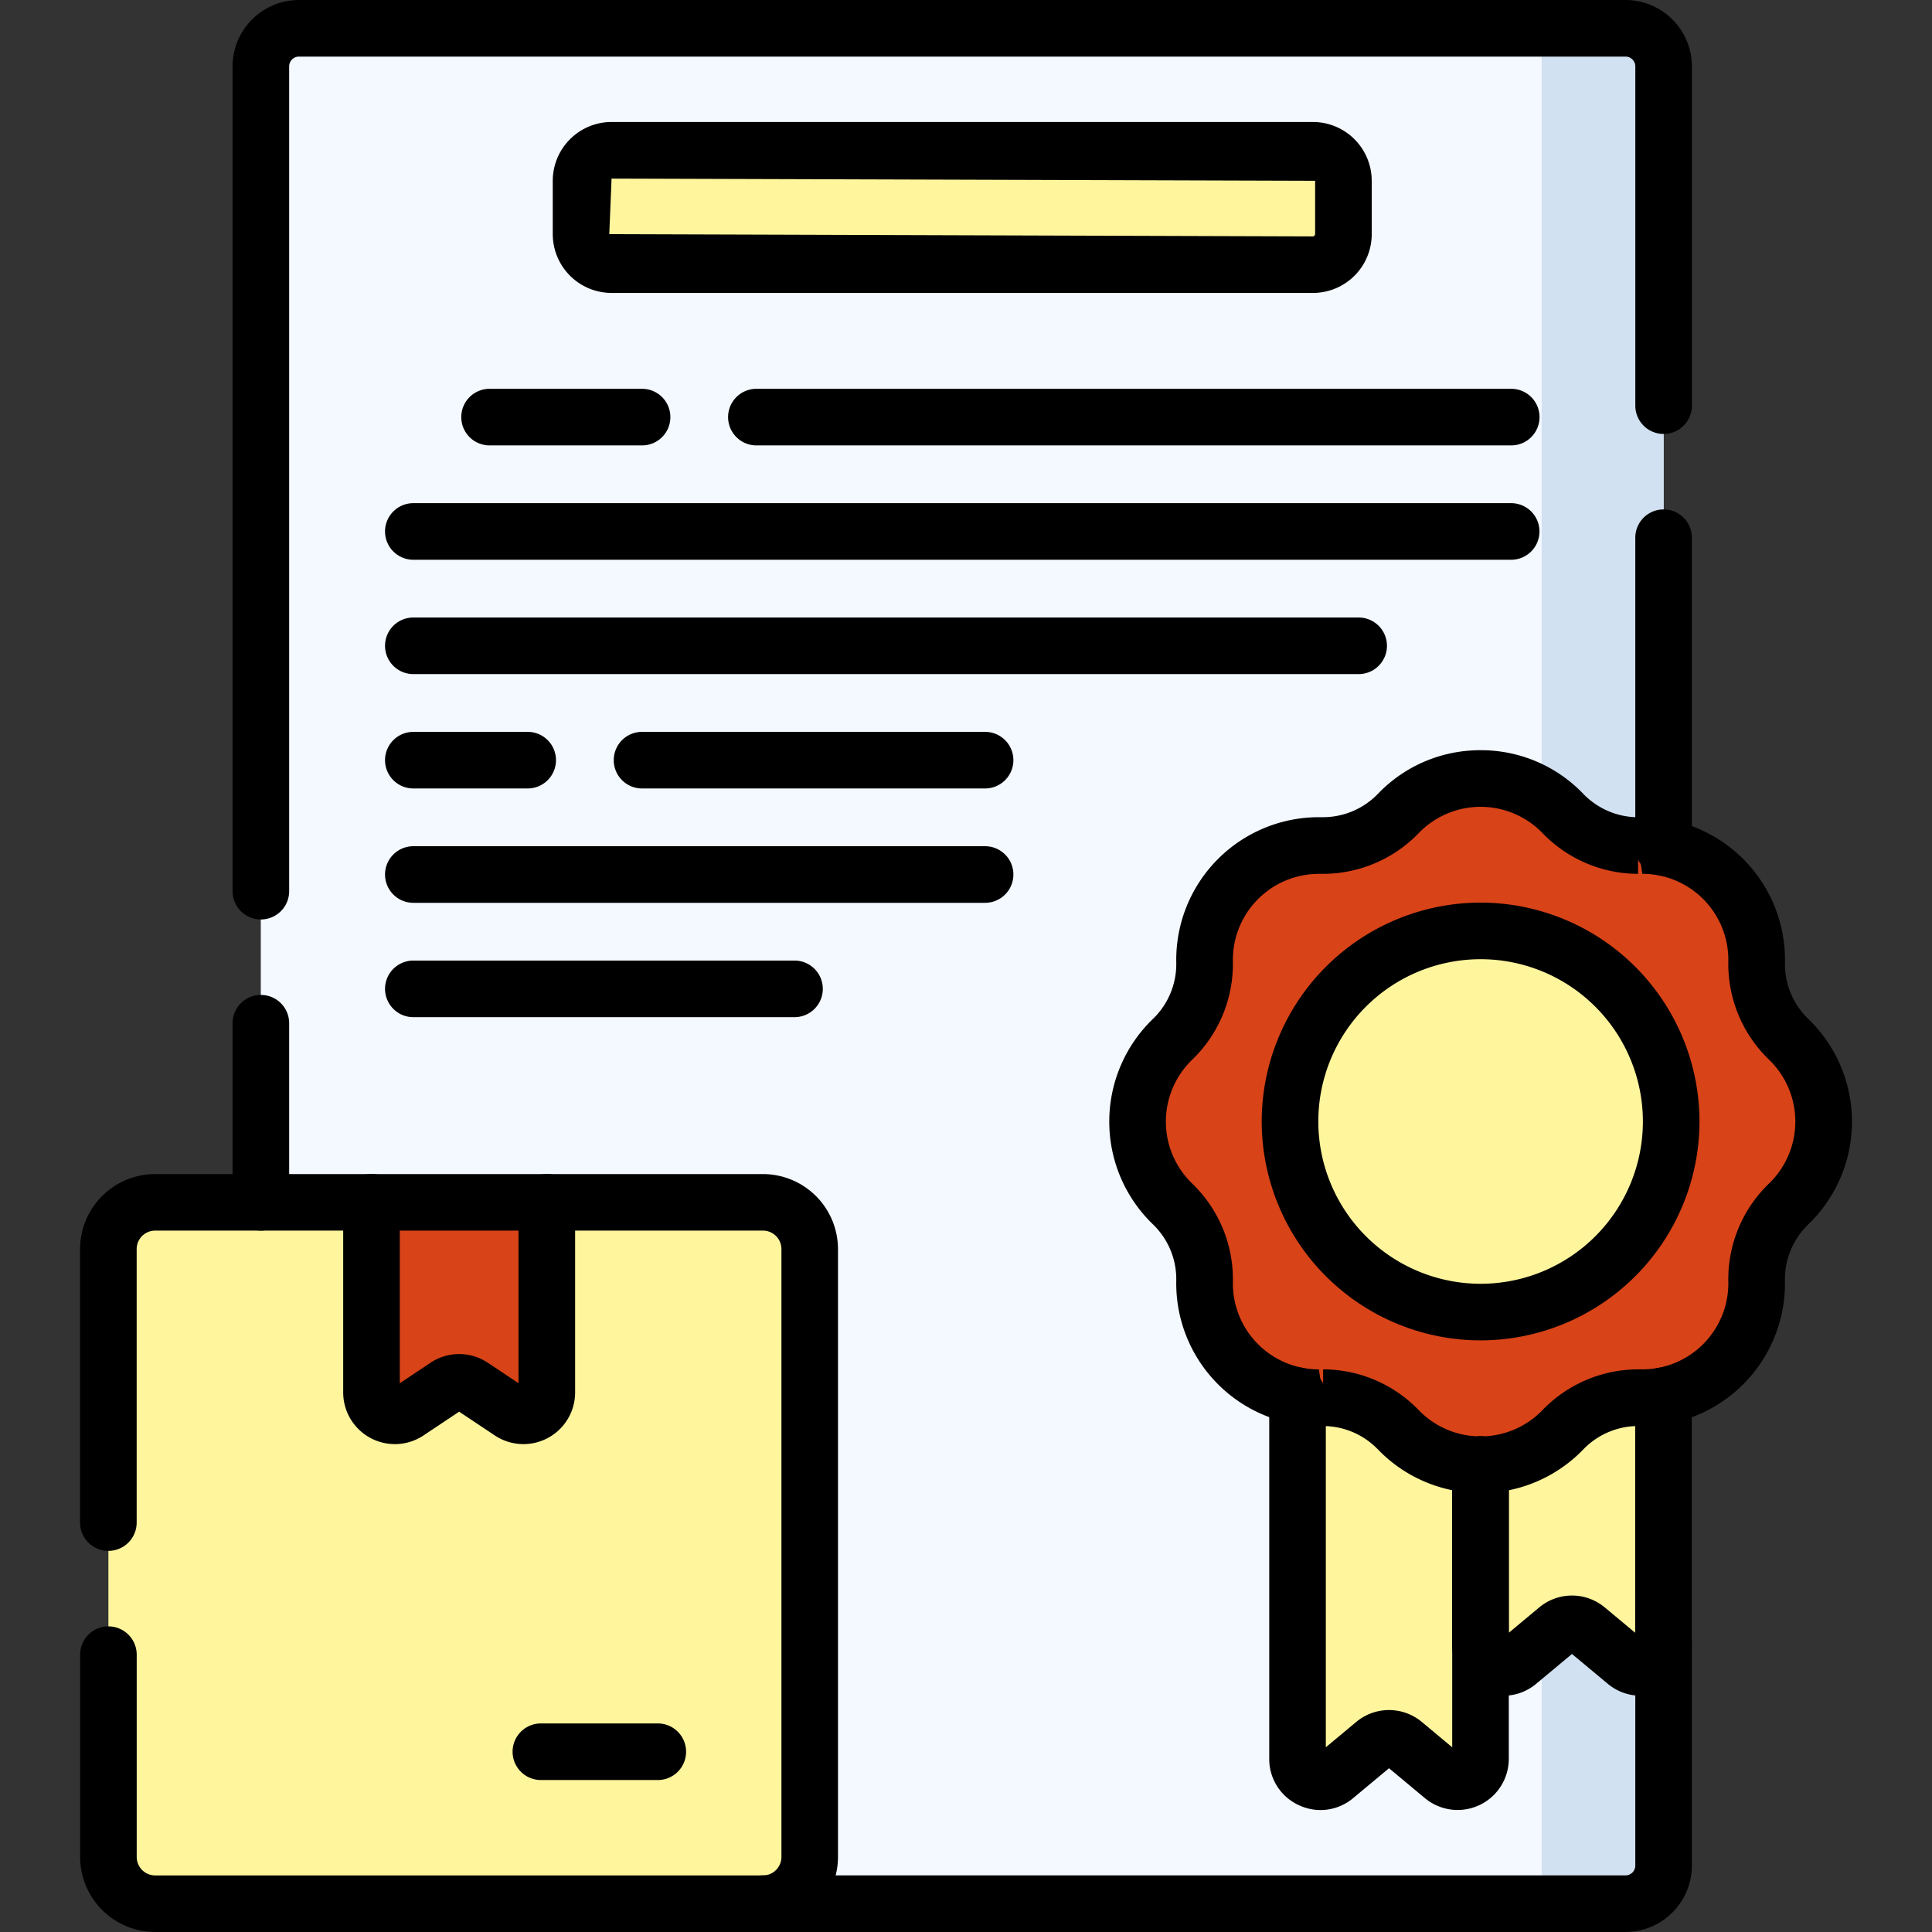 <svg xmlns="http://www.w3.org/2000/svg" width="85" height="85" viewBox="0 0 85 85">
  <rect x="0" y="0" width="85" height="85" fill="#333333" stroke="none"/>
  <g id="c19" transform="translate(-48 -1505)">
    <rect id="Rectangle_90117" data-name="Rectangle 90117" width="85" height="85" transform="translate(48 1505)" fill="none"/>
    <g id="certificacion" transform="translate(30.307 1505)">
      <path id="Path_215229" data-name="Path 215229" d="M129.164,90.01H70.8a1.677,1.677,0,0,1-1.677-1.677V9.177A1.677,1.677,0,0,1,70.8,7.5h58.361a1.677,1.677,0,0,1,1.677,1.677V88.333A1.677,1.677,0,0,1,129.164,90.01Z" transform="translate(-39.956 -6.255)" fill="#f3f9ff"/>
      <path id="Path_215230" data-name="Path 215230" d="M412.231,90.01h-3.69V7.5h3.69a1.677,1.677,0,0,1,1.677,1.677V88.333A1.677,1.677,0,0,1,412.231,90.01Z" transform="translate(-323.023 -6.255)" fill="#d2e1f1"/>
      <path id="Path_215231" data-name="Path 215231" d="M186.179,44.857H155.322a1.342,1.342,0,0,1-1.342-1.342V41.168a1.342,1.342,0,0,1,1.342-1.342h30.857a1.342,1.342,0,0,1,1.342,1.342v2.348A1.341,1.341,0,0,1,186.179,44.857Z" transform="translate(-110.723 -33.214)" fill="#fff59d"/>
      <path id="Path_215232" data-name="Path 215232" d="M320.972,39.825h-5.366a1.342,1.342,0,0,1,1.342,1.342v2.348a1.342,1.342,0,0,1-1.342,1.342h5.366a1.342,1.342,0,0,0,1.342-1.342V41.167A1.341,1.341,0,0,0,320.972,39.825Z" transform="translate(-245.517 -33.213)" fill="#fff59d"/>
      <g id="Group_149782" data-name="Group 149782" transform="translate(67.74 34.248)">
        <path id="Path_215233" data-name="Path 215233" d="M398.768,371.538l-1.73-1.442a1.006,1.006,0,0,0-1.288,0l-1.73,1.442a1.006,1.006,0,0,1-1.65-.773V357.82h8.05v12.945A1.006,1.006,0,0,1,398.768,371.538Z" transform="translate(-377.276 -332.665)" fill="#fff59d"/>
        <path id="Path_215234" data-name="Path 215234" d="M345.531,376.569l1.73-1.442a1.006,1.006,0,0,1,1.288,0l1.73,1.442a1.006,1.006,0,0,0,1.65-.773V357.82h-8.05V375.8A1.006,1.006,0,0,0,345.531,376.569Z" transform="translate(-336.838 -332.665)" fill="#ffd15b"/>
        <path id="Path_215235" data-name="Path 215235" d="M345.531,376.569l1.73-1.442a1.006,1.006,0,0,1,1.288,0l1.73,1.442a1.006,1.006,0,0,0,1.65-.773V357.82h-8.05V375.8A1.006,1.006,0,0,0,345.531,376.569Z" transform="translate(-336.838 -332.665)" fill="#fff59d"/>
        <path id="Path_215236" data-name="Path 215236" d="M343.881,357.82v6.735c.309.029.62.045.934.045h.14a9.775,9.775,0,0,0,6.975,2.948V357.82Z" transform="translate(-336.838 -332.665)" fill="#fff59d"/>
        <path id="Path_215237" data-name="Path 215237" d="M392.369,367.547a9.775,9.775,0,0,0,6.975-2.948h.14c.314,0,.625-.015.934-.045V357.82h-8.05Z" transform="translate(-377.276 -332.665)" fill="#fff59d"/>
        <path id="Path_215238" data-name="Path 215238" d="M331.642,221.39a5.015,5.015,0,0,0-1.543-3.625,4.592,4.592,0,0,1-1.405-3.393,5.03,5.03,0,0,0-5.127-5.127,4.593,4.593,0,0,1-3.393-1.405,5.03,5.03,0,0,0-7.251,0,4.592,4.592,0,0,1-3.393,1.405,5.03,5.03,0,0,0-5.127,5.127A4.593,4.593,0,0,1,303,217.765a5.03,5.03,0,0,0,0,7.251,4.592,4.592,0,0,1,1.405,3.393,5.03,5.03,0,0,0,5.127,5.127,4.593,4.593,0,0,1,3.393,1.405,5.03,5.03,0,0,0,7.251,0,4.592,4.592,0,0,1,3.393-1.405,5.03,5.03,0,0,0,5.127-5.127,4.593,4.593,0,0,1,1.405-3.393A5.015,5.015,0,0,0,331.642,221.39Z" transform="translate(-301.456 -206.297)" fill="#d84318"/>
        <path id="Path_215239" data-name="Path 215239" d="M345.327,232.992a4.592,4.592,0,0,1-1.405-3.393,5.03,5.03,0,0,0-4.115-5.044,5.049,5.049,0,0,1,.083,1.012,4.593,4.593,0,0,0,1.405,3.393,5.03,5.03,0,0,1,0,7.251,4.592,4.592,0,0,0-1.405,3.393,5.03,5.03,0,0,1-5.127,5.127,4.592,4.592,0,0,0-3.393,1.405,5.03,5.03,0,0,1-7.251,0,4.592,4.592,0,0,0-3.393-1.405,5.065,5.065,0,0,1-1.012-.083,5.03,5.03,0,0,0,5.044,4.115,4.593,4.593,0,0,1,3.393,1.405,5.03,5.03,0,0,0,7.251,0,4.592,4.592,0,0,1,3.393-1.405,5.03,5.03,0,0,0,5.127-5.127,4.593,4.593,0,0,1,1.405-3.393,5.03,5.03,0,0,0,0-7.251Z" transform="translate(-316.684 -221.524)" fill="#d84318"/>
        <circle id="Ellipse_5143" data-name="Ellipse 5143" cx="8.385" cy="8.385" r="8.385" transform="translate(6.708 6.708)" fill="#fff59d"/>
        <path id="Path_215240" data-name="Path 215240" d="M359.852,253.266a8.384,8.384,0,0,1-11.427,11.427,8.384,8.384,0,1,0,11.427-11.427Z" transform="translate(-340.627 -245.468)" fill="#fff59d"/>
      </g>
      <g id="Group_149783" data-name="Group 149783" transform="translate(22.462 52.897)">
        <path id="Path_215241" data-name="Path 215241" d="M57.52,349.487H30.777a2.057,2.057,0,0,1-2.057-2.057V320.687a2.057,2.057,0,0,1,2.057-2.057H57.52a2.057,2.057,0,0,1,2.057,2.057V347.43A2.057,2.057,0,0,1,57.52,349.487Z" transform="translate(-28.72 -318.63)" fill="#fff59d"/>
        <path id="Path_215242" data-name="Path 215242" d="M175.24,318.63h-5.366a2.057,2.057,0,0,1,2.057,2.057V347.43a2.057,2.057,0,0,1-2.057,2.057h5.366a2.057,2.057,0,0,0,2.057-2.057V320.687A2.057,2.057,0,0,0,175.24,318.63Z" transform="translate(-146.44 -318.63)" fill="#fff59d"/>
        <path id="Path_215243" data-name="Path 215243" d="M104.536,327.85l-1.688-1.125a1.029,1.029,0,0,0-1.141,0l-1.688,1.125a1.029,1.029,0,0,1-1.6-.856V318.63h7.714v8.364A1.029,1.029,0,0,1,104.536,327.85Z" transform="translate(-86.85 -318.63)" fill="#d84318"/>
      </g>
      <path id="Línea_145" data-name="Línea 145" d="M-6.255,8.615A1.245,1.245,0,0,1-7.5,7.37V-6.255A1.245,1.245,0,0,1-6.255-7.5,1.245,1.245,0,0,1-5.01-6.255V7.37A1.245,1.245,0,0,1-6.255,8.615Z" transform="translate(97.139 29.912)"/>
      <path id="Trazado_215244" data-name="Trazado 215244" d="M62.871,40.453a1.245,1.245,0,0,1-1.245-1.245V2.922A2.925,2.925,0,0,1,64.548,0h58.361a2.925,2.925,0,0,1,2.922,2.922V17.847a1.245,1.245,0,1,1-2.49,0V2.922a.432.432,0,0,0-.432-.432H64.548a.432.432,0,0,0-.432.432V39.208A1.245,1.245,0,0,1,62.871,40.453Z" transform="translate(-33.701)"/>
      <path id="Línea_146" data-name="Línea 146" d="M-6.255,2.869A1.245,1.245,0,0,1-7.5,1.624V-6.255A1.245,1.245,0,0,1-6.255-7.5,1.245,1.245,0,0,1-5.01-6.255V1.624A1.245,1.245,0,0,1-6.255,2.869Z" transform="translate(35.425 51.273)"/>
      <path id="Trazado_215245" data-name="Trazado 215245" d="M233.885,442.191H195.939a1.245,1.245,0,1,1,0-2.49h37.946a.432.432,0,0,0,.432-.432V429.54a1.245,1.245,0,0,1,2.49,0v9.729A2.926,2.926,0,0,1,233.885,442.191Z" transform="translate(-144.678 -357.192)"/>
      <path id="Trazado_215246" data-name="Trazado 215246" d="M179.924,39.847H149.067a2.59,2.59,0,0,1-2.587-2.587V34.913a2.59,2.59,0,0,1,2.587-2.587h30.857a2.59,2.59,0,0,1,2.587,2.587V37.26a2.586,2.586,0,0,1-2.587,2.587Zm-30.857-5.031-.1,2.444,30.954.1a.108.108,0,0,0,.1-.1V34.913Z" transform="translate(-104.468 -26.959)"/>
      <path id="Trazado_215247" data-name="Trazado 215247" d="M387.125,376.8a2.26,2.26,0,0,1-.96-.216,2.231,2.231,0,0,1-1.3-2.039V366.63a1.245,1.245,0,0,1,2.49,0v7.4l1.339-1.116a2.251,2.251,0,0,1,2.882,0l1.339,1.116V363.6a1.245,1.245,0,0,1,2.49,0v10.948a2.251,2.251,0,0,1-3.693,1.729l-1.577-1.314-1.578,1.315A2.236,2.236,0,0,1,387.125,376.8Z" transform="translate(-303.281 -302.195)"/>
      <path id="Trazado_215248" data-name="Trazado 215248" d="M338.637,381.831a2.259,2.259,0,0,1-.96-.216,2.231,2.231,0,0,1-1.3-2.039V363.6a1.245,1.245,0,0,1,2.49,0v15.469l1.339-1.116a2.251,2.251,0,0,1,2.882,0l1.339,1.116V366.631a1.245,1.245,0,0,1,2.49,0v12.945a2.251,2.251,0,0,1-3.693,1.729l-1.577-1.314-1.578,1.315A2.236,2.236,0,0,1,338.637,381.831Z" transform="translate(-262.843 -302.196)"/>
      <path id="Trazado_215249" data-name="Trazado 215249" d="M310.294,198.8a6.223,6.223,0,0,1,4.523,1.925,3.357,3.357,0,0,0,2.407,1.024l.187,0a6.275,6.275,0,0,1,6.274,6.4,3.349,3.349,0,0,0,1.023,2.471,6.275,6.275,0,0,1,0,9.045,3.349,3.349,0,0,0-1.024,2.471,6.275,6.275,0,0,1-6.274,6.4l-.186-1.247v1.245a3.357,3.357,0,0,0-2.407,1.024,6.275,6.275,0,0,1-9.045,0,3.357,3.357,0,0,0-2.407-1.024l-.186,0a6.275,6.275,0,0,1-6.274-6.4,3.349,3.349,0,0,0-1.023-2.471,6.275,6.275,0,0,1,0-9.045,3.349,3.349,0,0,0,1.023-2.471,6.275,6.275,0,0,1,6.274-6.4l.187,0a3.356,3.356,0,0,0,2.407-1.024A6.222,6.222,0,0,1,310.294,198.8Zm6.929,5.44a5.859,5.859,0,0,1-4.2-1.788,3.785,3.785,0,0,0-5.456,0,5.859,5.859,0,0,1-4.2,1.788l-.187,0a3.785,3.785,0,0,0-3.784,3.859,5.847,5.847,0,0,1-1.787,4.314,3.784,3.784,0,0,0,0,5.456,5.846,5.846,0,0,1,1.787,4.314,3.785,3.785,0,0,0,3.784,3.859l.186,1.243v-1.245a5.859,5.859,0,0,1,4.2,1.788,3.785,3.785,0,0,0,5.456,0,5.859,5.859,0,0,1,4.2-1.788l.187,0a3.785,3.785,0,0,0,3.784-3.859,5.847,5.847,0,0,1,1.787-4.314,3.785,3.785,0,0,0,0-5.456,5.847,5.847,0,0,1-1.787-4.314,3.785,3.785,0,0,0-3.784-3.859l-.186-1.243Z" transform="translate(-227.461 -165.794)"/>
      <path id="Elipse_5144" data-name="Elipse 5144" d="M2.13-7.5a9.641,9.641,0,0,1,9.63,9.63,9.641,9.641,0,0,1-9.63,9.63A9.641,9.641,0,0,1-7.5,2.13,9.641,9.641,0,0,1,2.13-7.5Zm0,16.77A7.14,7.14,0,1,0-5.01,2.13,7.148,7.148,0,0,0,2.13,9.27Z" transform="translate(80.703 47.211)"/>
      <path id="Trazado_215250" data-name="Trazado 215250" d="M93.2,323.013a2.275,2.275,0,0,1-2.274-2.274v-8.364a1.245,1.245,0,1,1,2.49,0v7.959l1.351-.9a2.268,2.268,0,0,1,2.522,0l1.351.9v-7.959a1.245,1.245,0,1,1,2.49,0v8.364a2.274,2.274,0,0,1-3.535,1.892l-1.567-1.045-1.567,1.045A2.271,2.271,0,0,1,93.2,323.013Z" transform="translate(-58.134 -259.478)"/>
      <path id="Trazado_215251" data-name="Trazado 215251" d="M51.261,344.477H24.518a3.306,3.306,0,0,1-3.3-3.3v-8.9a1.245,1.245,0,0,1,2.49,0v8.9a.813.813,0,0,0,.812.812H51.261a.813.813,0,0,0,.812-.812V314.432a.813.813,0,0,0-.812-.812H24.518a.813.813,0,0,0-.812.812v12.033a1.245,1.245,0,1,1-2.49,0V314.432a3.306,3.306,0,0,1,3.3-3.3H51.261a3.306,3.306,0,0,1,3.3,3.3v26.743A3.306,3.306,0,0,1,51.261,344.477Z" transform="translate(0 -259.478)"/>
      <path id="Línea_147" data-name="Línea 147" d="M-1.112-5.01H-6.255A1.245,1.245,0,0,1-7.5-6.255,1.245,1.245,0,0,1-6.255-7.5h5.143A1.245,1.245,0,0,1,.133-6.255,1.245,1.245,0,0,1-1.112-5.01Z" transform="translate(47.745 83.324)"/>
      <path id="Línea_148" data-name="Línea 148" d="M26.95-5.01H-6.255A1.245,1.245,0,0,1-7.5-6.255,1.245,1.245,0,0,1-6.255-7.5H26.95A1.245,1.245,0,0,1,28.2-6.255,1.245,1.245,0,0,1,26.95-5.01Z" transform="translate(57.226 24.606)"/>
      <path id="Línea_149" data-name="Línea 149" d="M.453-5.01H-6.255A1.245,1.245,0,0,1-7.5-6.255,1.245,1.245,0,0,1-6.255-7.5H.453A1.245,1.245,0,0,1,1.7-6.255,1.245,1.245,0,0,1,.453-5.01Z" transform="translate(45.487 24.606)"/>
      <path id="Línea_150" data-name="Línea 150" d="M35.335-5.01H-6.255A1.245,1.245,0,0,1-7.5-6.255,1.245,1.245,0,0,1-6.255-7.5h41.59A1.245,1.245,0,0,1,36.58-6.255,1.245,1.245,0,0,1,35.335-5.01Z" transform="translate(42.133 34.668)"/>
      <path id="Línea_151" data-name="Línea 151" d="M42.043-5.01h-48.3A1.245,1.245,0,0,1-7.5-6.255,1.245,1.245,0,0,1-6.255-7.5h48.3a1.245,1.245,0,0,1,1.245,1.245A1.245,1.245,0,0,1,42.043-5.01Z" transform="translate(42.133 29.637)"/>
      <g id="Group_149784" data-name="Group 149784" transform="translate(34.633 32.199)">
        <path id="Línea_152" data-name="Línea 152" d="M8.838-5.01H-6.255A1.245,1.245,0,0,1-7.5-6.255,1.245,1.245,0,0,1-6.255-7.5H8.838a1.245,1.245,0,0,1,1.245,1.245A1.245,1.245,0,0,1,8.838-5.01Z" transform="translate(17.562 7.5)"/>
        <path id="Línea_153" data-name="Línea 153" d="M-1.224-5.01H-6.255A1.245,1.245,0,0,1-7.5-6.255,1.245,1.245,0,0,1-6.255-7.5h5.031A1.245,1.245,0,0,1,.021-6.255,1.245,1.245,0,0,1-1.224-5.01Z" transform="translate(7.5 7.5)"/>
        <path id="Línea_154" data-name="Línea 154" d="M10.515-5.01H-6.255A1.245,1.245,0,0,1-7.5-6.255,1.245,1.245,0,0,1-6.255-7.5h16.77A1.245,1.245,0,0,1,11.76-6.255,1.245,1.245,0,0,1,10.515-5.01Z" transform="translate(7.5 17.562)"/>
        <path id="Línea_155" data-name="Línea 155" d="M18.9-5.01H-6.255A1.245,1.245,0,0,1-7.5-6.255,1.245,1.245,0,0,1-6.255-7.5H18.9a1.245,1.245,0,0,1,1.245,1.245A1.245,1.245,0,0,1,18.9-5.01Z" transform="translate(7.5 12.531)"/>
      </g>
    </g>
  </g>
</svg>
